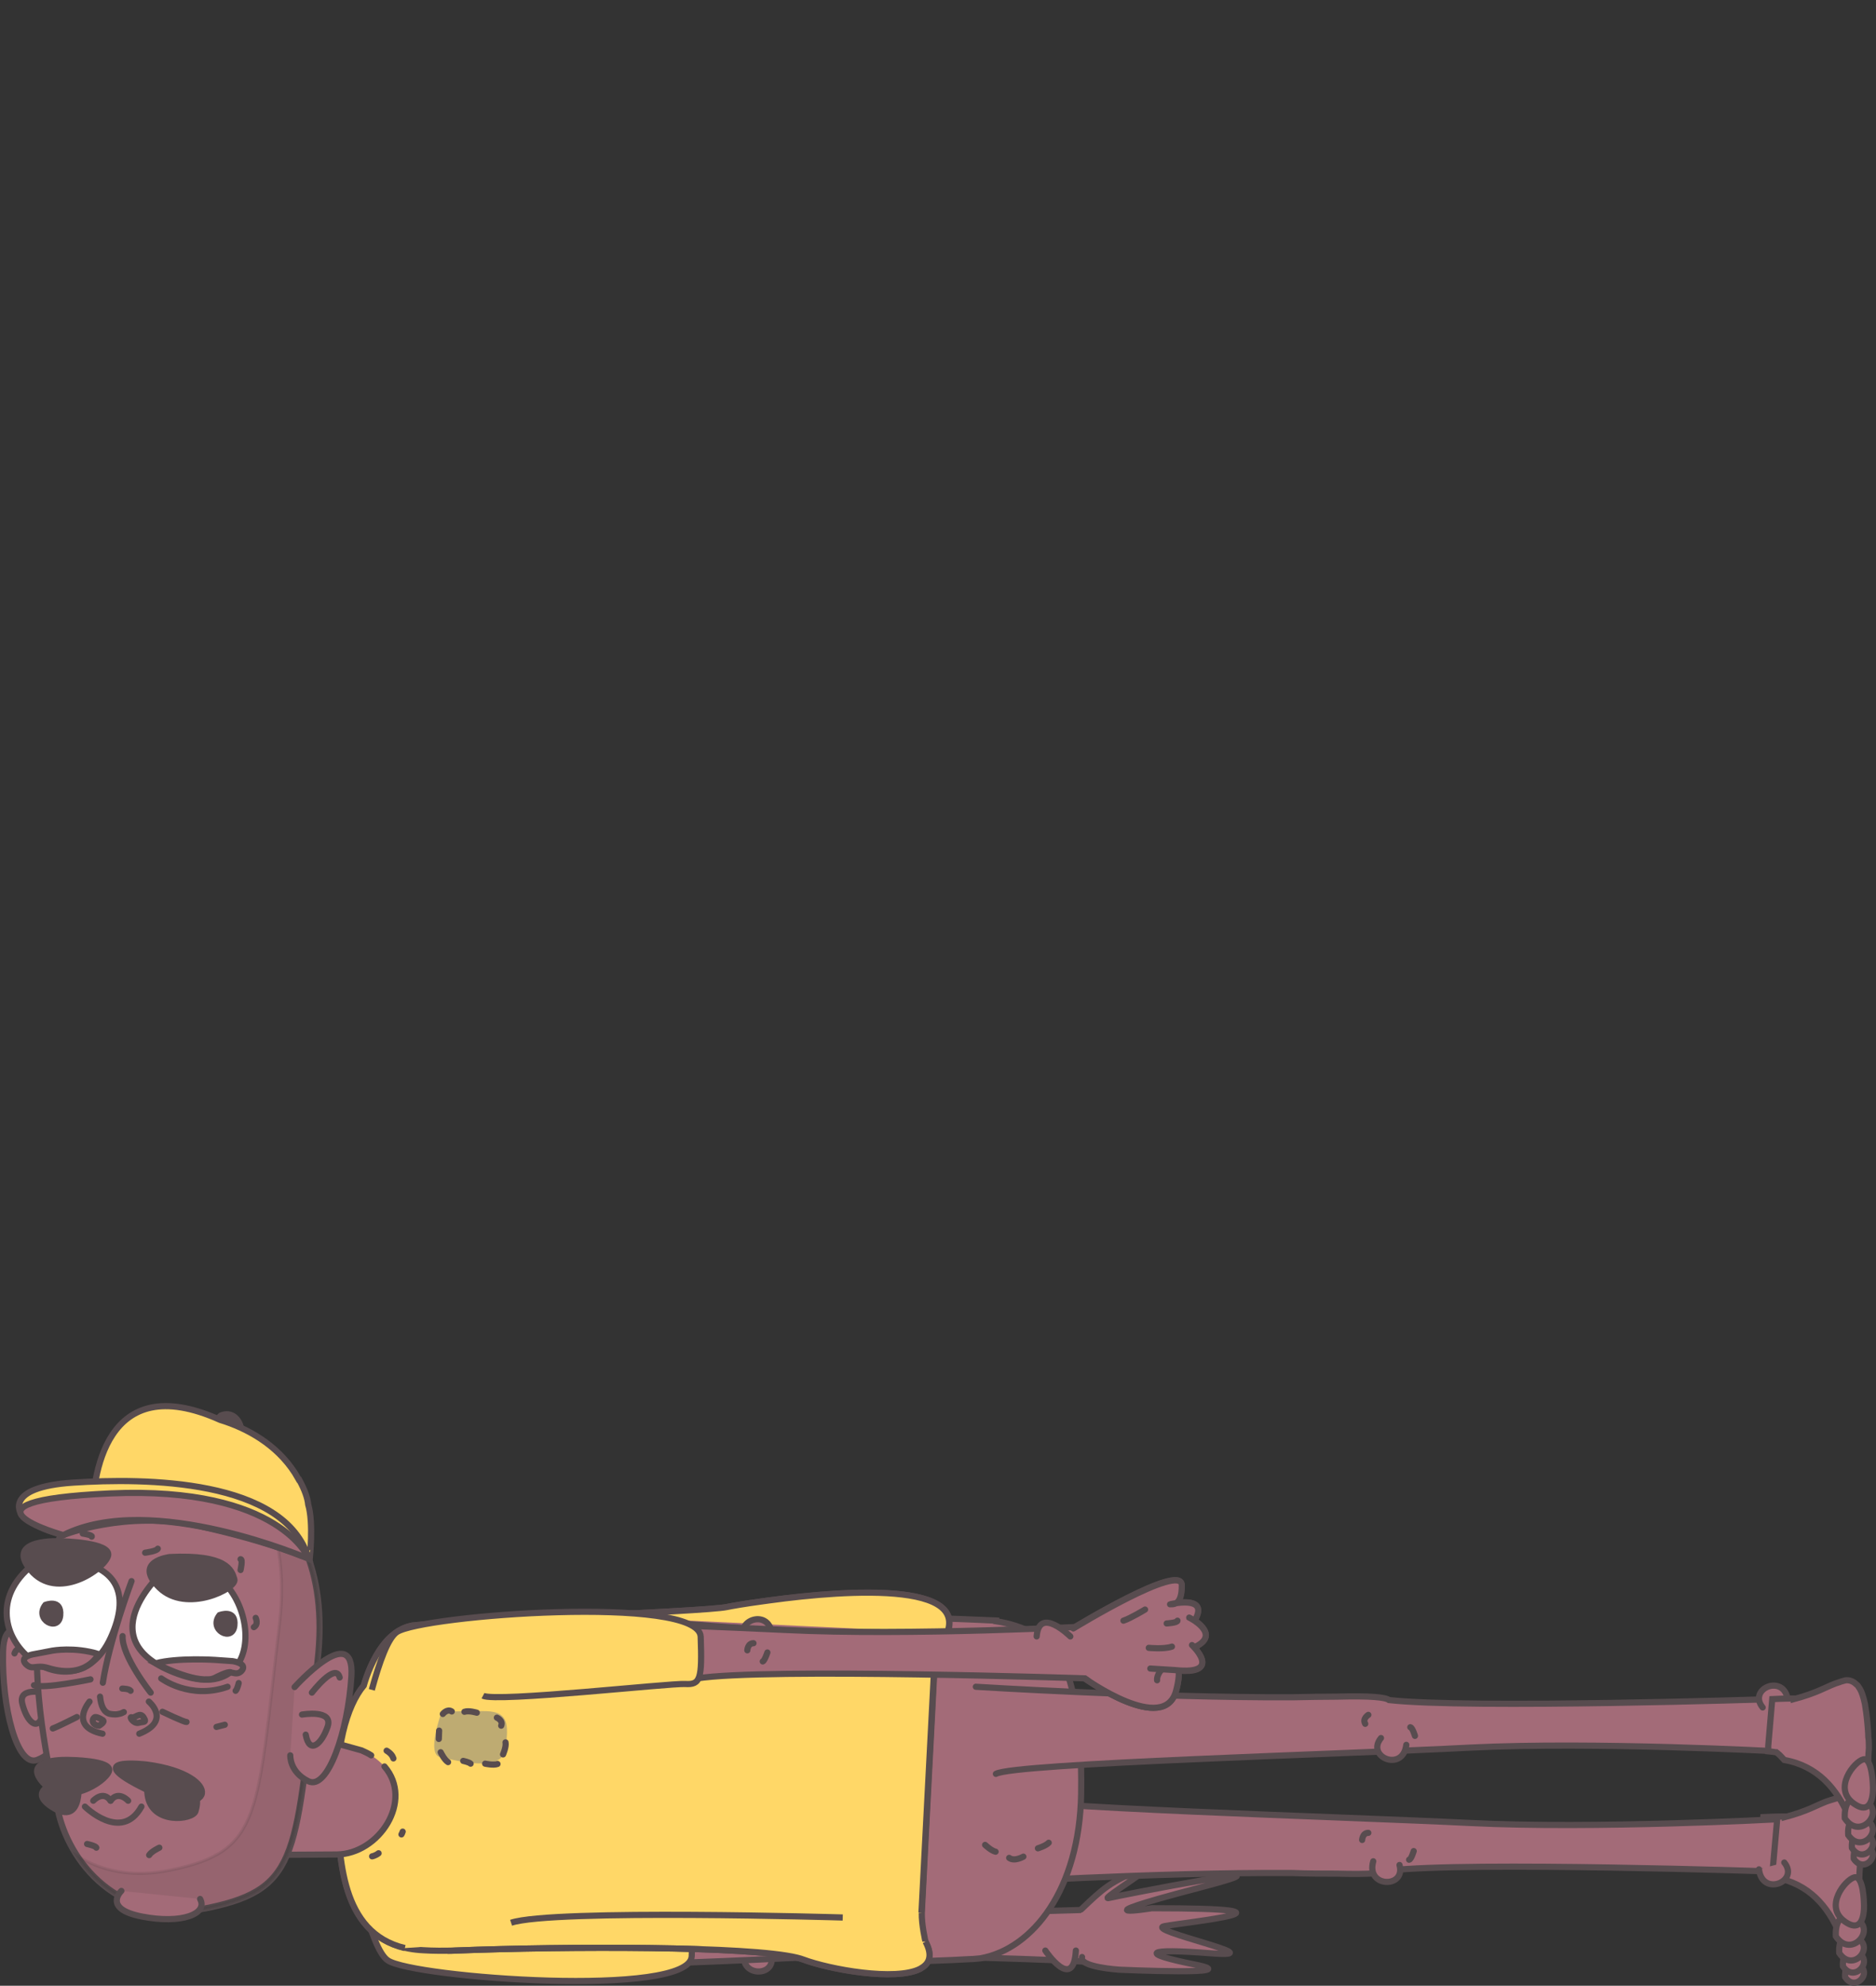 <?xml version="1.0" encoding="utf-8"?>
<!-- Generator: Adobe Illustrator 22.1.0, SVG Export Plug-In . SVG Version: 6.00 Build 0)  -->
<svg version="1.1" id="Layer_1" xmlns="http://www.w3.org/2000/svg" xmlns:xlink="http://www.w3.org/1999/xlink" x="0px" y="0px"
	 viewBox="0 0 607.5 642.9" style="enable-background:new 0 0 607.5 642.9;" xml:space="preserve">
<rect x="0" y="0" width="607.5" height="642.9" fill="#333333" stroke="none"/>
<style type="text/css">
	.st0{fill:#A36B78;stroke:#584C4F;stroke-width:2;stroke-linecap:round;stroke-miterlimit:10;}
	.st1{fill:#A36B78;stroke:#584C4F;stroke-width:2;stroke-linecap:round;stroke-linejoin:round;stroke-miterlimit:10;}
	.st2{fill:#FFD767;stroke:#584C4F;stroke-width:2;stroke-miterlimit:10;}
	.st3{fill:#A36B78;}
	.st4{fill:none;stroke:#584C4F;stroke-width:2;stroke-linecap:round;stroke-miterlimit:10;}
	.st5{fill:#BEAB72;}
	.st6{fill:#584C4F;stroke:#584C4F;stroke-width:2;stroke-linecap:round;stroke-miterlimit:10;}
	.st7{opacity:0.1;fill:#231F20;stroke:#231F20;stroke-miterlimit:10;enable-background:new    ;}
	.st8{fill:#FFFFFF;stroke:#584C4F;stroke-width:2;stroke-linecap:round;stroke-miterlimit:10;}
</style>
<g id="Layer_5">
</g>
<g id="Layer_3">
</g>
<g>
	<g>
		<g id="XMLID_12217_">
			<path id="XMLID_12218_" class="st0" d="M249.7,632.8c2.1,7.6-11,7.4-8.5-1.2"/>
		</g>
		<path id="XMLID_12216_" class="st0" d="M154.5,638.2c34.8-1.7,77.6-3,99.8-4.2c40.2-2,99.4,1.2,99.4,1.2l-1.5-16.9
			c0,0-104.4,3.5-126.4,0c-15.7-2.4-73.9,1.9-107.9,3.2"/>
		<g id="XMLID_12214_">
			<path id="XMLID_12215_" class="st0" d="M350.1,618.2c7.2-6.9,9.6-9,19-12.8s-13.5,9.9-10.1,9.1c3.4-0.8,68.6-13.6,28.5-3.1
				s-14.5,6.4-14.5,6.4c55,0,11,4.5,4.1,5.8s36.7,10.4,15.1,8.8c-21.5-1.7-23.4,0-5.4,3.6c18,3.6-24.3,1.7-24.3,1.7
				s-13.2-0.8-12.1-4.1"/>
		</g>
		<path id="XMLID_12213_" class="st0" d="M241.7,627.7c0,0,0.6-2.8,1.2-3"/>
		<path id="XMLID_12212_" class="st0" d="M248.4,628.1c0,0,0.4,2.2-1.4,2.8"/>
		<path id="XMLID_12211_" class="st1" d="M338.5,631.5c0,0,9.1,13.6,9.9,0"/>
	</g>
	<path id="XMLID_12210_" class="st2" d="M153.4,614.2c4.2-2.2,60.7,4.1,65.6,3.8c4.9-0.3,5.5,1.6,5,15.3s-90.3,7-98.4,1.4
		c-2.9-1.9-5.6-9.6-8.1-18.7"/>
	<g>
		<path class="st0" d="M592.8,582.8c-1.8,0.5-3.8,1.5-6.3,2.6c-2.3,1-5.1,2-8.5,2.9c0-0.1,0-0.2,0-0.2s0,0-0.1,0c-0.5,0-3,0-6.9,0.2
			l-1.3,15.2l0,0.8l0,0.8c1.1,0.1,1.9,0.2,2.4,0.4c0,0,0.2,0,0.2,0c0.1,0.1,0.2,0.2,0.3,0.2c0.4,0.3,0.7,0.5,0.7,0.5
			s0.6,0.7,1.6,1.7c10.8,1.9,17.1,9.3,20.8,18.2c0.9-0.1,1.8-0.5,2.5-1.3c0.2-0.2,0.5-0.6,0.8-0.9c0.8-1.2,1.5-3,2-5.4
			c0.3-1.8,0.7-3.8,0.8-6.1c0.1-1.5,0.2-3,0.3-4.5c0-1.2,0.1-2.5,0.2-3.7c0-1.2,0-2.5-0.2-3.7c0-1.6-0.2-3.1-0.3-4.5
			c-0.2-2.3-0.5-4.4-0.8-6.2c-0.5-2.3-1.1-4.2-2-5.4c-0.2-0.4-0.5-0.7-0.8-0.9c-1-1-2.2-1.4-3.4-1.3
			C594.2,582.4,593.5,582.6,592.8,582.8z"/>
		<path class="st0" d="M316,609.8c0,0,57.8-3.7,102.4-3.4c5.2,0.2,10.1,0.2,14.5,0.2h0c10.9,0.3,15.8-0.2,16.9-1
			c25.8-3,124.2,0.3,124.2,0.3l1.5-16.9c0,0-59.2,3.2-99.4,1.2s-148-5-153.6-8.5"/>
		<g>
			<g id="XMLID_12208_">
				<path id="XMLID_12209_" class="st0" d="M597.5,640.1c0,0-0.6-6,4.3-3.9C606.6,638.4,600.8,645.1,597.5,640.1z"/>
			</g>
			<g id="XMLID_12206_">
				<path id="XMLID_12207_" class="st0" d="M596.8,636.6c0,0-0.7-6.7,4.8-4.3C606.9,634.7,600.5,642.2,596.8,636.6z"/>
			</g>
			<g id="XMLID_12204_">
				<path id="XMLID_12205_" class="st0" d="M595.6,632.3c0,0-0.8-7.8,5.5-5C607.5,630.2,600,638.9,595.6,632.3z"/>
			</g>
			<g id="XMLID_12202_">
				<path id="XMLID_12203_" class="st0" d="M594.5,626.9c0,0-0.8-9,6.3-5.7C608,624.4,599.5,634.4,594.5,626.9z"/>
			</g>
			<path id="XMLID_12201_" class="st0" d="M603.6,616.4c0,0,0.7,10.6-6.2,5.7s0.2-13.6,3.1-14.3
				C603.5,607.1,603.6,616.4,603.6,616.4z"/>
		</g>
		<path id="XMLID_12200_" class="st0" d="M441.1,595.7c0,0,0.1-2.3,2-2.3"/>
		<path id="XMLID_12199_" class="st0" d="M457.8,599.3c0,0-0.8,2.7-1.5,2.8"/>
		<g id="XMLID_12197_">
			<path id="XMLID_12198_" class="st0" d="M577.8,603c5,6.1-7.1,11.2-8.2,2.2"/>
		</g>
		<g id="XMLID_12195_">
			<path id="XMLID_12196_" class="st0" d="M453.2,603.8c2.1,7.6-11,7.4-8.5-1.2"/>
		</g>
	</g>
	<path class="st0" d="M277.1,524.5L273,635.6c0,0,29.5-0.6,40.6-1.3c1,0,2.1-0.1,3.1-0.2c0.4,0,0.7-0.1,0.9-0.1l0,0
		c17-3.1,32-22.5,32.5-53.2c0.8-50.1-14.5-51.5-14.5-51.5c-4.5-2.5-8.9-3.8-13-4.4c0-0.2,0-0.2,0-0.2S286,522.7,277.1,524.5z"/>
	<g>
		<path class="st2" d="M249.4,518.1c-0.8,0.1-1.5,0.2-2.2,0.3c-6,0.8-10.5,1.6-11.9,1.9c-7.3,1.5-87.8,4.4-101,5.9
			c-0.4,0-0.9,0.1-1.3,0.2c-3.7,0.8-6.7,3.3-9,6.3c-3.2,4.2-5.2,9.5-6.2,13c-5.6,6.7-9.4,20.5-8.6,39.2c0.8,17.8,1.1,45.2,27.9,46.5
			c3.1,0.2,6.5,0.2,10.4,0.1c36.2-1.4,95-1.5,110.6,2.3c0.8,0.2,1.5,0.4,2,0.6c8.5,3.2,29.9,7.1,37.9,3c0.1,0,0.2-0.1,0.3-0.2
			c2.8-1.6,3.7-4.3,1.4-8.6c0,0-1.3-5.4-1.2-9.4l4-77.2c0.5-3.2,1-6.1,1.5-8.4C320.5,511.3,274.3,514.8,249.4,518.1z"/>
		<path class="st2" d="M144.9,631.6c0.9,0,1.7,0,2.6-0.1c36.2-1.4,95-1.5,110.6,2.3c0.8,0.2,1.5,0.4,2,0.6c8.5,3.2,29.9,7.1,37.9,3
			c0.1,0,0.2-0.1,0.3-0.2c2.8-1.6,3.7-4.3,1.4-8.6"/>
		<path class="st2" d="M298.4,619.2l4-77.1c0.5-3.2,1-6.1,1.5-8.5c16.5-22.3-29.7-18.9-54.5-15.5c-0.8,0.1-1.5,0.2-2.2,0.3
			c-6,0.8-10.5,1.6-11.9,1.9c-7.3,1.5-87.8,4.4-101,5.9c-0.4,0-0.9,0.1-1.3,0.2c-3.7,0.8-6.7,3.3-9,6.3c-3.2,4.2-5.2,9.5-6.2,13
			c-5.6,6.7-9.4,20.5-8.6,39.2c0.7,16.4,1,40.8,21.9,45.8"/>
	</g>
	<path id="XMLID_12194_" class="st0" d="M191.8,523.2c0,0,93.6,8.7,107.3,5.1"/>
	<g>
		<path id="XMLID_12193_" class="st3" d="M106.9,563.8c-3.4-0.2-13.4,1-16.6,1.2c-2.9,0.2-5.4,0.6-7.6,1.2
			C63.3,554.8,41,586.3,66,597.5c7.8,3.5,22.9,3,25.5,3c3.4-0.1,14.6-0.1,17.5-0.1c16.3-0.1,29.2-24.2,8-33.8"/>
		<path id="XMLID_12192_" class="st4" d="M124.5,571.9c9.6,11.1-1.8,28.4-15.5,28.5c-2.9,0-14.1,0.1-17.5,0.1
			c-2.6,0.1-17.7,0.5-25.5-3c-25-11.2-2.7-42.7,16.8-31.3c2.1-0.6,4.6-1,7.6-1.2c3.2-0.2,13.1-1.4,16.6-1.1l10.1,2.8
			c1.1,0.5,2.2,1,3.1,1.6"/>
	</g>
	<g>
		<path class="st0" d="M316,546.1c0,0,57.8,3.6,102.4,3.4c5.2-0.1,10.1-0.2,14.5-0.2h0c10.9-0.3,15.8,0.2,16.9,1.1
			c25.8,2.9,124.2-0.3,124.2-0.3l1.5,16.9c0,0-59.2-3.2-99.4-1.2c-40.2,2.1-148,5.1-153.6,8.5"/>
		<path id="XMLID_12191_" class="st0" d="M443.1,555.2c0,0-2,1.2-1,2.9"/>
		<path id="XMLID_12190_" class="st0" d="M458.2,562c0,0-0.8-2.7-1.5-2.8"/>
		<g id="XMLID_12188_">
			<path id="XMLID_12189_" class="st0" d="M570.8,552.8c-5-6.1,7.1-11.2,8.2-2.2"/>
		</g>
		<g id="XMLID_12186_">
			<path id="XMLID_12187_" class="st0" d="M447.2,562.7c-5,6.1,7.1,11.2,8.2,2.2"/>
		</g>
		<g>
			<path class="st0" d="M595.7,544.6c-1.8,0.5-3.8,1.5-6.3,2.6c-2.3,1-5.1,2-8.5,2.9c0-0.1,0-0.2,0-0.2s0,0-0.1,0
				c-0.5,0-3,0-6.9,0.2l-1.3,15.2l0,0.8l0,0.9c1.1,0.1,1.9,0.2,2.4,0.3c0,0,0.2,0,0.2,0c0.1,0.1,0.2,0.2,0.3,0.2
				c0.4,0.4,0.7,0.6,0.7,0.6s0.6,0.6,1.6,1.7c10.8,1.9,17.1,9.4,20.8,18.2c0.9-0.1,1.8-0.5,2.5-1.3c0.2-0.2,0.5-0.5,0.8-0.9
				c0.8-1.1,1.5-3,2-5.4c0.3-1.8,0.7-3.9,0.8-6.2c0.1-1.5,0.2-3,0.3-4.5c0-1.2,0.1-2.5,0.2-3.7c0-1.2,0-2.5-0.2-3.7
				c0-1.6-0.2-3.1-0.3-4.5c-0.2-2.3-0.5-4.4-0.8-6.2c-0.5-2.3-1.1-4.2-2-5.4c-0.2-0.4-0.5-0.7-0.8-0.9c-1-1-2.2-1.4-3.4-1.3
				C597.1,544.2,596.4,544.3,595.7,544.6z"/>
			<g>
				<g id="XMLID_12184_">
					<path id="XMLID_12185_" class="st0" d="M600.3,601.8c0,0-0.6-6.1,4.3-3.9C609.5,600.1,603.7,606.9,600.3,601.8z"/>
				</g>
				<g id="XMLID_12182_">
					<path id="XMLID_12183_" class="st0" d="M599.7,598.3c0,0-0.7-6.7,4.8-4.3C609.8,596.5,603.4,604,599.7,598.3z"/>
				</g>
				<g id="XMLID_12180_">
					<path id="XMLID_12181_" class="st0" d="M598.5,594.1c0,0-0.8-7.8,5.5-5C610.4,591.9,602.9,600.6,598.5,594.1z"/>
				</g>
				<g id="XMLID_12178_">
					<path id="XMLID_12179_" class="st0" d="M597.4,588.7c0,0-0.8-9,6.3-5.7C610.9,586.2,602.4,596.2,597.4,588.7z"/>
				</g>
				<path id="XMLID_12177_" class="st0" d="M606.5,578.2c0,0,0.7,10.6-6.2,5.7s0.2-13.6,3.1-14.3
					C606.3,568.9,606.5,578.2,606.5,578.2z"/>
			</g>
		</g>
	</g>
	<g>
		<g id="XMLID_12175_">
			<path id="XMLID_12176_" class="st0" d="M241.8,531.3c-5-6.1,7.1-11.2,8.2-2.2"/>
		</g>
		<path id="XMLID_12174_" class="st0" d="M172.8,524.3c30.4,1.3,63.1,2.5,81.4,3.4c40.2,2,99.4-1.2,99.4-1.2l-1.5,16.9
			c0,0-104.4-3.5-126.4,0c-12.6,2-52.4-0.4-85.2-2.2"/>
		<path id="XMLID_12173_" class="st0" d="M242,534.3c0,0,0.1-2.3,2-2.3"/>
		<path id="XMLID_12172_" class="st0" d="M248.5,535c0,0-0.9,2.7-1.5,2.9"/>
		<g id="XMLID_12159_">
			<path id="XMLID_12171_" class="st3" d="M381,547.2c0.8-2.9,0.9-4.9,0.8-6.3c10.8,0.8,7.6-4.5,5.5-7l0.5-1.1
				c6.4-3.5,0.1-7.7-2-8.9l1.5-0.1c2.9-5.6-3.2-5.3-6.5-4.8c1-0.5,2-2,1.9-5.9c-0.1-7.3-35.1,14-35.1,14l3.8,16.2
				C351.3,543.4,377.2,562,381,547.2z"/>
			<path id="XMLID_12170_" class="st0" d="M351.3,543.4c0,0,25.9,18.6,29.6,3.8c0.8-2.9,0.9-4.9,0.8-6.3c10.8,0.8,7.6-4.5,5.5-7
				l0.5-1.1c6.4-3.5,0.1-7.7-2-8.9l1.5-0.1c2.9-5.6-3.2-5.3-6.5-4.8c1-0.5,2-2,1.9-5.9c-0.1-7.3-35.1,14-35.1,14"/>
			<g id="XMLID_12163_">
				<g id="XMLID_12165_">
					<path id="XMLID_12169_" class="st1" d="M347.6,527.2c0,0,35-21.4,35.1-14c0.1,7.3-3.5,6-3.8,6.2c0,0,12.2-3,8.4,4.5"/>
					<path id="XMLID_12168_" class="st1" d="M385.1,523.7c0,0,10.5,5.2,2.1,9.4"/>
					<path id="XMLID_12167_" class="st1" d="M351.3,543.4c0,0,25.9,18.6,29.6,3.8c3.8-14.8-6.6-7.4-6.2-3.2"/>
					<path id="XMLID_12166_" class="st1" d="M386,532.6c0,0,10.4,9.8-5.5,8.1l-8-0.5"/>
				</g>
				<path id="XMLID_12164_" class="st1" d="M346.6,529.8c0,0-10.1-10-10.9,0"/>
			</g>
			<path id="XMLID_12162_" class="st0" d="M372,533.5c0,0,4.9,0.5,7.5-0.4"/>
			<path id="XMLID_12161_" class="st0" d="M377.8,525.6c0,0,3.5-0.2,3.5-0.9"/>
			<path id="XMLID_12160_" class="st1" d="M363.8,524.7c2.2-0.7,7-3.6,7-3.6"/>
		</g>
	</g>
	<path id="XMLID_12158_" class="st2" d="M156.4,549c4.2,2.2,60.6-4.1,65.5-3.8c4.9,0.3,5.5-1.6,5-15.3c-0.5-13.7-90.3-7-98.4-1.5
		c-2.9,2-5.6,9.6-8.1,18.7"/>
	<g>
		<path class="st5" d="M143,554.3c0,0-5.1,13.7-0.4,14.6c4.8,0.9,20.1,5.4,21.1-2.8c1.1-8.1,0.8-11.8-6.1-12.1
			C150.7,553.8,143,554.3,143,554.3z"/>
		<g>
			<path id="XMLID_12157_" class="st0" d="M143.4,554.9c0,0,1.4-1.8,2.9-0.8"/>
			<path id="XMLID_12156_" class="st0" d="M142.7,567.3c0,0,1.2,2.5,2.4,3.2"/>
			<path id="XMLID_12155_" class="st0" d="M154.4,554.5c0,0-2.6-0.8-4-0.3"/>
			<path id="XMLID_12154_" class="st0" d="M162.9,568c0,0,1.1-2.5,0.8-3.9"/>
			<path id="XMLID_12153_" class="st0" d="M160.9,556.1c0,0,2.1,0.9,1.4,2.6"/>
			<path id="XMLID_12152_" class="st0" d="M150,570.1c0,0,1.9,0.4,2.4,0.9"/>
			<line id="XMLID_12151_" class="st4" x1="142.2" y1="560.3" x2="142.1" y2="563"/>
			<path id="XMLID_12150_" class="st0" d="M157.1,571c0,0,2.7,0.6,4,0.1"/>
		</g>
		<g>
			<path id="XMLID_12149_" class="st0" d="M331.4,601.1c0,0-2.9,1.7-4.6,0.4"/>
			<path id="XMLID_12148_" class="st0" d="M319,597.3c0,0,2,1.9,3.4,2.2"/>
			<path id="XMLID_12147_" class="st0" d="M336.1,598.4c0,0,2.6-0.8,3.5-1.8"/>
		</g>
	</g>
	<g id="XMLID_11466_">
		<g id="XMLID_12143_">
			<path id="XMLID_12146_" class="st0" d="M19,539.7c0,0-17.5-23.2-18-5.1c-0.5,18.1,4.5,37.6,11,35.2c6.5-2.5,6.6-7.9,6.6-7.9"/>
			<path id="XMLID_12145_" class="st0" d="M13.2,540.9c0,0-6.8-10.6-8.5-5.6"/>
			<path id="XMLID_12144_" class="st0" d="M15.8,548.3c0,0-10-2.7-8.6,3.2c1.4,5.8,5.1,9.7,6.8,3.2"/>
		</g>
		<path id="XMLID_12142_" class="st6" d="M71.5,458.3c0,0-6.6,5.8,1.6,8.4S78.6,455.3,71.5,458.3z"/>
		<path id="XMLID_12141_" class="st0" d="M57.6,472.3c0,0,52.4,3.8,45.2,65.7s-5.4,73.3-35,79.6S22,602.3,18.7,585.8
			S-8.2,480.5,57.6,472.3z"/>
		<path class="st7" d="M82.2,481.5c6.6,9.8,10.7,23.9,8.3,44.4c-7.4,61.9-5.4,73.3-35,79.5c-12.7,2.7-22.8,0.3-30.6-4.6
			c7.7,11.8,21.9,21.3,42.8,16.9c29.6-6.3,27.6-17.6,34.9-79.5C106.5,506.5,94.7,490,82.2,481.5z"/>
		<path id="XMLID_12140_" class="st2" d="M99.8,487.1c-0.2-2.1-1.1-4.7-2.9-8c0,0-0.1,0-0.1,0l0,0c-0.4-0.7-0.8-1.4-1.3-2.2
			c-5.9-9.2-15.4-14.5-24.2-17.2c-37.6-16.9-41.4,18.8-41.5,32.2c0,1.3,16.9-0.2,32.4-4c19.6,7.9,38.1,16.7,38.1,16.7
			S101.6,493.2,99.8,487.1z"/>
		<path id="XMLID_12139_" class="st0" d="M52.2,543.4c0,0,9.3,7,21.5,2.7"/>
		<path id="XMLID_12138_" class="st0" d="M29.3,543.7c0,0-15.1,3.2-18.3,1.9"/>
		<path id="XMLID_12137_" class="st0" d="M39.3,612.2c0,0-6.2,5.8,6.7,8.3s21.4-0.9,18.8-5.7"/>
		<path id="XMLID_12136_" class="st2" d="M20.5,497c0,0,20.1-8.1,43.7-3c23.6,5.2,35.8,10.7,35.8,10.7c-7.6-26-53.2-26.2-76.2-24.7
			c-23.1,1.5-16.9,10.3-16.9,10.3S10.3,494.5,20.5,497z"/>
		<path id="XMLID_12135_" class="st0" d="M20.5,497c0,0-39.8-11,15.3-13.5c55.1-2.4,64.2,21.2,64.2,21.2S49.1,482.6,20.5,497z"/>
		<g>
			<path id="XMLID_12134_" class="st0" d="M48.8,548c0,0-9.4-11.8-9.1-18.3"/>
			<g id="XMLID_12131_">
				<path id="XMLID_12133_" class="st0" d="M32.4,549.3c0.3,3.1,1.3,5.2,3.3,5.6c1.1,0.2,2.1,0.2,2.8,0c0.7-0.1,1.2-0.4,1.6-0.6"/>
				<path id="XMLID_12132_" class="st0" d="M42.6,511.9c0,0-7.2,19.2-9.3,32.9"/>
			</g>
			<g id="XMLID_12125_">
				<path id="XMLID_12130_" class="st0" d="M29,550.9c0,0-6.9,8.1,4.2,10.4"/>
				<path id="XMLID_12129_" class="st0" d="M48.2,550.9c0,0,7.4,6.2-3.1,10.4"/>
				<path id="XMLID_12128_" class="st0" d="M42.7,556c1.1,0.3,2.6-1.9,3.8,0c1.2,1.9-0.2,1.3-1.7,1.8
					C43.2,558.1,41.6,555.6,42.7,556z"/>
				<path id="XMLID_12127_" class="st0" d="M32.1,558.7c-2.1-0.1-2.6-1.8-1.5-2.7c0.4-0.3,1.6,0.2,2.7,0.9
					C34.2,557.5,32.1,558.7,32.1,558.7z"/>
				<path id="XMLID_12126_" class="st0" d="M39.6,546.7c0,0,2.2,0,2.7,0.7"/>
			</g>
			<path id="XMLID_12124_" class="st0" d="M24.9,555.9c0,0-6.1,3.1-7.8,3.7"/>
			<path id="XMLID_12122_" class="st0" d="M52.6,554.2c0,0,7.1,3.4,7.8,3.3"/>
		</g>
		<path id="XMLID_12121_" class="st0" d="M82.8,523.8c0,0,1,2.1-0.6,3"/>
		<path id="XMLID_12120_" class="st0" d="M77.3,544.9c0,0-0.4,1.9-1,2.5"/>
		<path id="XMLID_12119_" class="st0" d="M77.9,508.3c0,0,0.8-3.5,0-3.5"/>
		<path id="XMLID_12118_" class="st0" d="M26.8,496.5c0,0,3.3,0.5,2.9,1"/>
		<path id="XMLID_12117_" class="st0" d="M47,502.7c0,0,3.8-0.5,4.1-1.3"/>
		<path id="XMLID_12116_" class="st0" d="M28.2,597c0,0,2.8,0.6,3,1.2"/>
		<path id="XMLID_12115_" class="st0" d="M51.6,598.2c0,0-2.6,1.2-3.3,2.4"/>
		<path id="XMLID_12114_" class="st0" d="M25.6,536.5"/>
		<path id="XMLID_12113_" class="st0" d="M43.9,538.7"/>
		<line id="XMLID_12112_" class="st4" x1="70.1" y1="559.1" x2="72.8" y2="558.4"/>
		<path id="XMLID_12111_" class="st0" d="M95.4,546.2c0,0,19.4-21.6,18.4-3.6c-1.1,18.1-7.7,37.1-13.9,34.1s-5.9-8.4-5.9-8.4"/>
		<path id="XMLID_12110_" class="st0" d="M101,548c0,0,7.7-10,9-4.9"/>
		<path id="XMLID_12109_" class="st0" d="M97.8,555.1c0,0,10.2-1.8,8.3,3.9c-1.9,5.6-5.9,9.2-7.1,2.6"/>
		<g>
			<path id="XMLID_12108_" class="st8" d="M13.1,504.8c0,0,35.8-3.5,22.8,25.3C22.9,558.9-16.9,524.8,13.1,504.8z"/>
			<path id="XMLID_12107_" class="st6" d="M14.7,519.6c0,0,5.3-2.1,4.8,3.4S11,524.4,14.7,519.6z"/>
			<path id="XMLID_12106_" class="st8" d="M52.9,508.8c0,0-26.3,23.1,6.4,33.7C92,553,81.4,497,52.9,508.8z"/>
			<path id="XMLID_12105_" class="st6" d="M71.1,522.9c0,0,5.4-2.1,4.8,3.4S67.4,527.6,71.1,522.9z"/>
			<path id="XMLID_12104_" class="st6" d="M55,504.1c0,0-12.1,1.4-3.4,9.9s25.2,0.3,24.3-2.7S73.4,503.2,55,504.1z"/>
			<path id="XMLID_12103_" class="st6" d="M19.9,499c0,0-18.6-1.1-10,9.3c8.6,10.3,23.9-0.2,25.1-4.6S19.9,499,19.9,499z"/>
			<g id="XMLID_11476_">
				<path id="XMLID_12102_" class="st0" d="M74.7,541.4c0.2,0.1,0.4,0.2,0.7,0.2c0.9,0.2,1.8,0.4,2.8-0.6c2.2-2.5-2.9-3.2-2.9-3.2
					l-5.7-0.4c0,0-12.1-0.8-19.2,1.1c0,0,10.5,5.6,16.9,5.2c0.8,0,1.4-0.1,2.1-0.4C70,543,73.6,541.1,74.7,541.4z"/>
				<path id="XMLID_12101_" class="st0" d="M17,534.4c0,0,7.1-1.3,14.9,1.1c0,0-3.8,8.4-16.4,4.5c-4.1-1.2-4.9,1-7.2-1.3
					c-2.2-2.5,2.9-3.2,2.9-3.2L17,534.4z"/>
			</g>
		</g>
		<g id="XMLID_11471_">
			<path id="XMLID_11475_" class="st6" d="M25.3,575.5c0,0-19.2,2.5-8.5,9.5C27.5,591.9,25.3,575.5,25.3,575.5z"/>
			<path id="XMLID_11474_" class="st6" d="M22.5,569.8c0,0-15.8-0.8-8.6,7.3c7.3,8.2,20.3-0.2,21.4-3.7S22.5,569.8,22.5,569.8z"/>
			<path id="XMLID_11473_" class="st6" d="M54.2,573.9c0,0-7.7-2.6-6.4,7.2s14.7,8.1,15.5,5.3C64.1,583.6,65.4,578.9,54.2,573.9z"/>
			<path id="XMLID_11472_" class="st6" d="M47.6,571.3c0,0-22.5-2.8-0.3,8S73.2,574.7,47.6,571.3z"/>
		</g>
		<g id="XMLID_11467_">
			<path id="XMLID_11470_" class="st0" d="M27.5,584.9c0,0,11.8,11.7,18.3,0"/>
			<path id="XMLID_11469_" class="st0" d="M30.2,583c0,0,3.2-3.5,5.6,0"/>
			<path id="XMLID_11468_" class="st0" d="M41.5,583c0,0-3.2-3.5-5.7,0"/>
		</g>
	</g>
	<path id="XMLID_11465_" class="st0" d="M127.4,569.3c-0.3-0.9-0.9-1.7-2.2-2.5"/>
	<path id="XMLID_11464_" class="st0" d="M120.5,601c0,0,1.1-0.2,2.1-1"/>
	<path id="XMLID_11463_" class="st0" d="M130,593.9c0.1-0.2,0.3-0.5,0.4-0.9"/>
	<path id="XMLID_11462_" class="st2" d="M272.9,620.8c0,0-93.9-2.8-107.4,1.7"/>
</g>
</svg>
